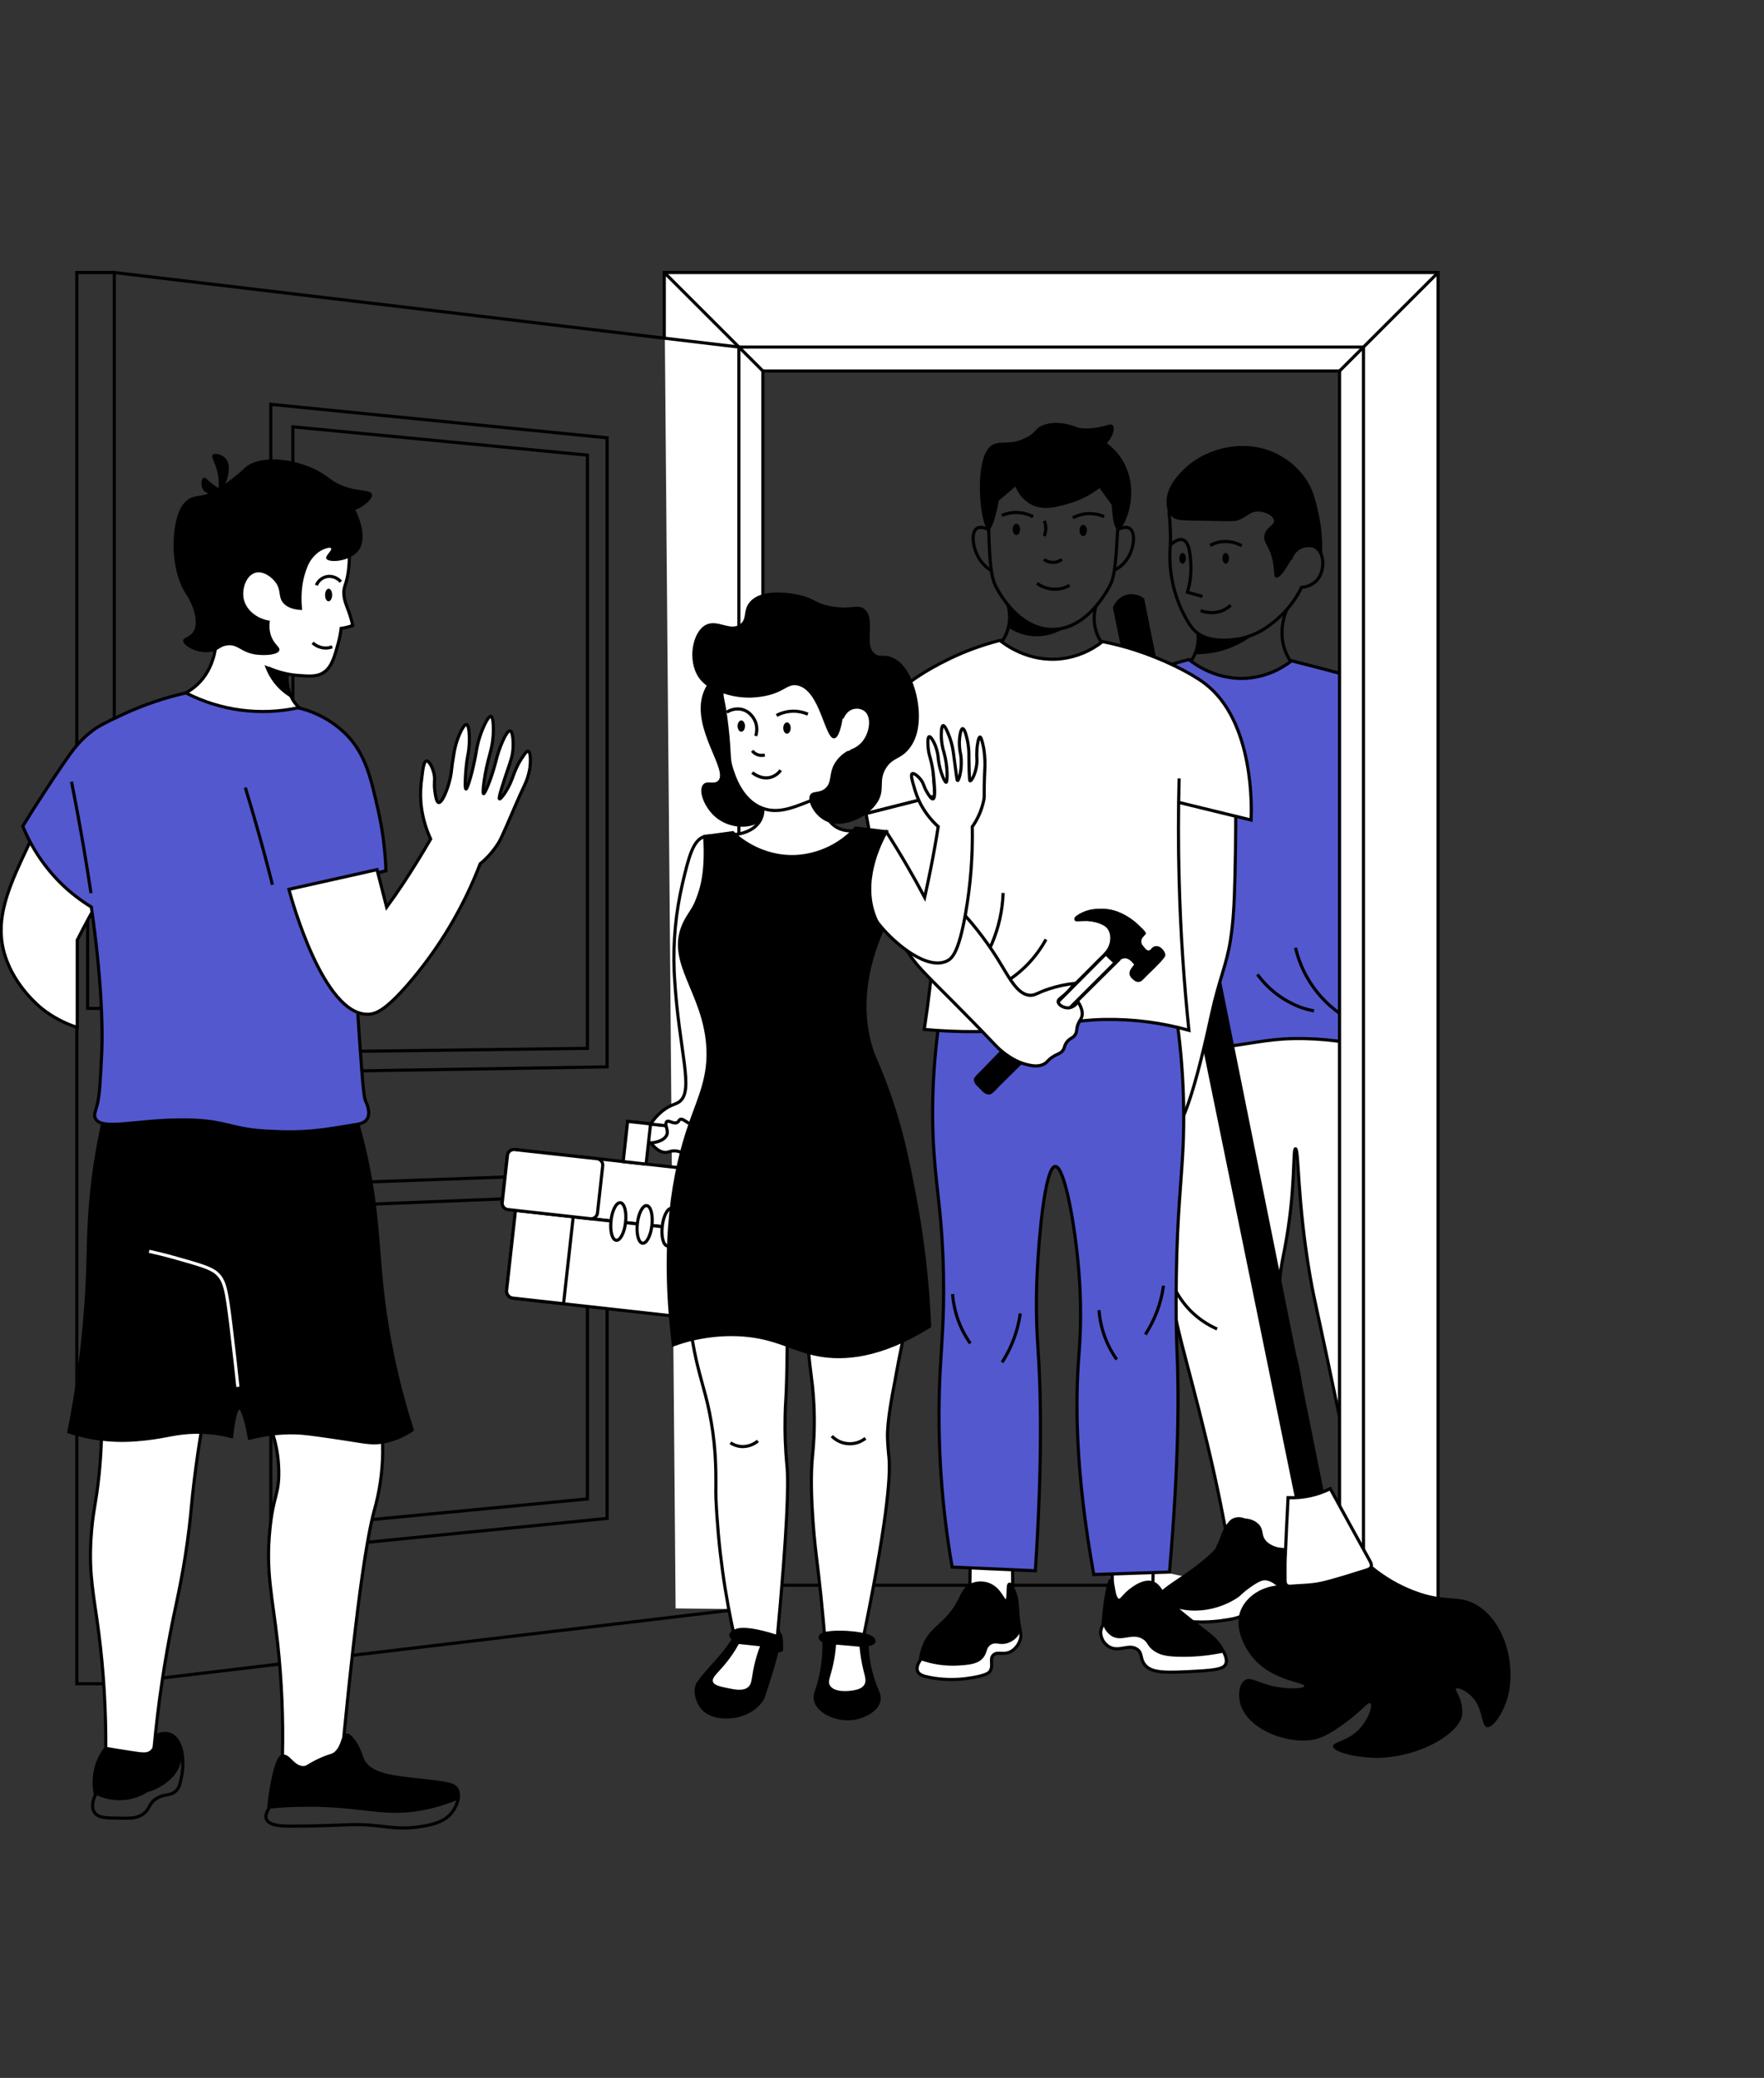 <svg width="562" height="662" viewBox="0 0 562 662" fill="none" xmlns="http://www.w3.org/2000/svg">
    <rect x="0" y="0" width="562" height="662" fill="#333333" stroke="none"/>
    <g clip-path="url(#clip0_329_2)">
        <path d="M399.516 202.103C397.362 203.801 394.98 205.188 392.439 206.224C388.706 207.748 384.702 208.499 380.67 208.432C381.559 206.431 381.9 204.231 381.658 202.056C383.736 202.994 385.948 203.601 388.214 203.857C392.07 204.266 395.966 203.662 399.516 202.103Z" fill="black"/>
        <path d="M419.142 169.593C419.549 164.427 418.164 159.278 415.218 155.013C412.272 150.748 407.946 147.626 402.967 146.172C397.973 144.625 388.174 144.118 380.397 150.547C379.255 151.494 372.105 157.342 372.466 163.571C372.757 166.195 372.904 168.833 372.907 171.474C372.907 173.341 372.793 174.635 372.753 175.255C372.447 181.864 373.739 188.449 376.518 194.454C378.521 198.415 379.936 201.123 383.08 202.643C387.753 204.931 394.369 203.597 395.33 203.404L395.871 203.283C399.2 202.475 402.311 200.945 404.983 198.802C409.1 195.736 412.425 191.733 414.683 187.125C416.433 187.014 418.088 186.289 419.355 185.078C422.266 182.09 422.079 176.148 419.162 174.368C417.159 173.141 414.536 174.301 414.382 174.368C413.596 174.745 412.902 175.289 412.347 175.962C411.793 176.634 411.391 177.419 411.171 178.262" stroke="black" stroke-miterlimit="10"/>
        <path d="M382.519 194.527C384.621 195.358 386.95 195.412 389.088 194.681C390.208 194.27 391.234 193.64 392.106 192.827" stroke="black" stroke-miterlimit="10"/>
        <path d="M385.557 173.781C386.542 173.221 387.617 172.835 388.734 172.64C391.083 172.273 393.488 172.703 395.564 173.861" stroke="black" stroke-miterlimit="10"/>
        <path d="M390.497 179.596C391.076 179.596 391.545 178.826 391.545 177.876C391.545 176.925 391.076 176.155 390.497 176.155C389.918 176.155 389.449 176.925 389.449 177.876C389.449 178.826 389.918 179.596 390.497 179.596Z" fill="black"/>
        <path d="M376.772 179.596C377.351 179.596 377.82 178.826 377.82 177.876C377.82 176.925 377.351 176.155 376.772 176.155C376.193 176.155 375.724 176.925 375.724 177.876C375.724 178.826 376.193 179.596 376.772 179.596Z" fill="black"/>
        <path d="M383.093 190.019L378.3 188.686C379.254 185.559 379.614 182.281 379.362 179.023C379.142 176.355 378.868 172.634 376.872 171.98C375.33 171.473 373.534 173.021 372.793 173.688" stroke="black" stroke-miterlimit="10"/>
        <path d="M373.08 164.325C374.495 165.845 376.378 165.812 381.378 165.879C392.726 166.039 393.394 166.359 395.397 165.358C397.593 164.258 398.447 163.018 400.684 162.978C402.92 162.938 405.637 164.185 405.871 165.778C406.104 167.372 403.514 167.779 402.86 170.333C402.206 172.887 404.475 173.728 405.457 178.622C406.124 182.057 405.73 183.771 406.492 184.011C407.159 184.218 408.494 183.497 411.572 177.976C412.319 175.248 414.796 173.548 417.179 173.841C419.849 174.181 421.104 176.922 421.185 177.035C421.421 172.422 421.025 167.798 420.01 163.291C419.075 159.163 418.321 155.855 415.811 152.254C413.146 148.517 409.478 145.609 405.23 143.865C395.023 139.684 383 143.285 376.658 150.027C375.283 151.481 371.318 155.422 371.678 160.39C371.68 161.823 372.175 163.212 373.08 164.325Z" fill="black"/>
        <path d="M439.349 321.374C451.198 365.377 454.818 411.187 450.03 456.502L429.456 464.405C427.847 456.576 425.41 444.819 422.339 430.394C418.661 413.142 418.287 411.855 417.413 406.787C413.234 382.553 413.821 365.994 412.74 365.994C411.805 365.994 412.934 378.878 409.275 397.964C408.434 402.339 407.52 406.14 407.687 411.822C407.887 417.943 409.229 423.972 411.645 429.601C414.983 437.737 416.946 455.262 412.626 495.041L391.612 493.707C390.13 485.178 387.887 473.494 384.576 459.737C377.506 430.321 374.342 423.399 371.952 404.226C370.957 396.304 370.664 386.341 370.109 366.748C369.542 346.742 369.442 330.336 369.442 319.233L439.349 321.374Z" fill="white" stroke="black" stroke-miterlimit="10"/>
        <path d="M381.585 201.523C381.902 203.539 381.712 205.603 381.032 207.527C380.351 209.452 379.201 211.177 377.686 212.546" stroke="black" stroke-miterlimit="10"/>
        <path d="M409.889 194.321C409.255 195.881 407.066 201.81 409.723 208.011C410.519 209.849 411.651 211.522 413.06 212.946" stroke="black" stroke-miterlimit="10"/>
        <path d="M378.794 210.139C380.383 211.413 387.86 217.128 398.24 215.994C403.087 215.442 407.682 213.546 411.505 210.519C413.928 211.133 417.513 212.053 421.845 213.187C430.664 215.541 435.083 216.694 435.991 217.094C449.102 222.816 454.863 249.351 447.667 254.893C445.964 256.227 442.713 256.967 435.898 254.119C436.866 263.849 437.66 273.946 438.221 284.402C439.162 301.961 439.356 318.639 439.002 334.331C430.27 331.893 421.231 330.734 412.166 330.89C402.907 331.063 398.321 332.731 386.845 333.864C377.853 334.751 368.805 334.945 359.782 334.444C359.235 316.812 358.892 298.831 358.754 280.501C358.534 248.618 361.705 248.838 358.841 239.922C356.538 232.759 352.986 226.984 355.87 221.843C357.639 218.695 361.111 217.034 366.551 214.434C370.467 212.569 374.571 211.129 378.794 210.139Z" fill="#5358CF" stroke="black" stroke-miterlimit="10"/>
        <path d="M371.959 404.273C373.168 409.453 375.821 414.186 379.609 417.924C381.978 420.224 384.741 422.081 387.766 423.406" stroke="black" stroke-miterlimit="10"/>
        <path d="M400.61 310.437C403.999 315.104 408.662 318.698 414.042 320.787C415.53 321.346 417.065 321.772 418.628 322.061" stroke="black" stroke-miterlimit="10"/>
        <path d="M412.74 301.961C413.96 307.156 416.333 312.011 419.684 316.166C423.035 320.322 427.278 323.672 432.099 325.968" stroke="black" stroke-miterlimit="10"/>
        <path d="M426.765 505.051L434.643 512.693H458.161V86.827H211.637L215.242 512.42L235.402 512.673L243.052 504.911L243.326 117.83L426.685 118.424L426.765 505.051Z" fill="white"/>
        <path d="M68.799 281.088L86.282 281.375V128.814L193.413 139.484V339.886L86.282 341.64V289.844L68.799 289.637M211.63 107.74L36.416 86.827V536.421L235.402 512.693V110.568L211.63 107.74ZM193.413 483.751L86.282 494.421V377.678L193.413 373.823V483.751Z" stroke="black" stroke-miterlimit="10"/>
        <path d="M62.597 280.961L64.867 281.021L68.799 281.088V262.735C68.796 260.203 67.813 257.771 66.055 255.946C64.323 254.121 61.942 253.051 59.426 252.966C58.19 252.93 56.959 253.143 55.808 253.594C54.657 254.045 53.608 254.724 52.726 255.59C51.844 256.456 51.146 257.49 50.674 258.632C50.202 259.774 49.966 261 49.98 262.235V311.737C49.98 314.233 50.973 316.626 52.739 318.391C54.506 320.155 56.901 321.147 59.4 321.147C61.898 321.147 64.294 320.155 66.06 318.391C67.826 316.626 68.819 314.233 68.819 311.737V289.637L64.887 289.59L62.617 289.544M59.446 305.362C58.984 305.369 58.529 305.237 58.142 304.985C57.754 304.733 57.45 304.371 57.269 303.945C57.088 303.52 57.038 303.05 57.125 302.596C57.212 302.142 57.433 301.725 57.758 301.396C58.084 301.068 58.501 300.844 58.954 300.753C59.408 300.662 59.879 300.708 60.306 300.885C60.733 301.062 61.098 301.363 61.354 301.748C61.61 302.133 61.745 302.586 61.743 303.048C61.741 303.661 61.496 304.249 61.062 304.682C60.628 305.116 60.04 305.36 59.426 305.362H59.446Z" stroke="black" stroke-miterlimit="10"/>
        <path d="M86.289 289.844L93.305 289.93L102.23 290.044V281.641L93.305 281.501L86.289 281.381" stroke="black" stroke-miterlimit="10"/>
        <path d="M187.151 477.549L93.305 486.532V384.633L187.151 380.879V477.549Z" stroke="black" stroke-miterlimit="10" stroke-linecap="round"/>
        <path d="M93.305 281.501V135.982L187.151 145.005V333.991L93.305 335.205V289.931" stroke="black" stroke-miterlimit="10" stroke-linecap="round"/>
        <path d="M59.433 305.362V309.257" stroke="black" stroke-miterlimit="10" stroke-linecap="round"/>
        <path d="M64.874 289.591V294.225L53.966 294.132V276.18L64.874 276.386V281.021" stroke="black" stroke-miterlimit="10" stroke-linecap="round"/>
        <path d="M62.597 280.961V289.55L56.763 289.504V280.888L62.597 280.961Z" stroke="black" stroke-miterlimit="10"/>
        <path d="M36.416 536.421H24.473V86.827H36.416" stroke="black" stroke-miterlimit="10" stroke-linecap="round"/>
        <path d="M32.984 267.323H27.904V321.267H32.984V267.323Z" stroke="black" stroke-miterlimit="10" stroke-linecap="round"/>
        <path d="M211.63 107.74V86.827H458.161V512.693H434.389L426.759 505.071" stroke="black" stroke-miterlimit="10"/>
        <path d="M243.032 505.051L235.402 512.693" stroke="black" stroke-miterlimit="10"/>
        <path d="M426.765 118.197H243.039V505.051H426.765V118.197Z" stroke="black" stroke-miterlimit="10"/>
        <path d="M235.409 110.574H434.396V512.673" stroke="black" stroke-miterlimit="10"/>
        <path d="M458.167 86.827L426.765 118.197" stroke="black" stroke-miterlimit="10"/>
        <path d="M211.637 86.827L243.039 118.197" stroke="black" stroke-miterlimit="10"/>
        <path d="M101.937 159.683C108.525 163.544 111.182 173.614 111.283 177.516C111.288 179.207 111.167 180.897 110.922 182.57C110.659 184.259 110.257 185.923 109.72 187.545C109.58 189.372 109.807 191.209 110.388 192.947C110.688 193.807 111.056 194.574 111.556 196.135C111.867 197.112 112.126 198.104 112.331 199.109L108.686 200.203C108.278 202.043 107.898 203.71 107.558 205.191C106.763 208.592 106.523 209.485 105.969 210.579C105.29 211.905 104.387 213.103 103.298 214.12L100.561 215.267C98.895 215.388 97.222 215.388 95.555 215.267C94.179 215.172 92.811 214.996 91.456 214.74C91.296 215.191 91.178 215.655 91.102 216.128C90.381 220.882 94.573 224.95 95.728 226.011C89.779 228.696 83.194 229.656 76.724 228.782C70.255 227.908 64.161 225.236 59.139 221.069C60.521 220.209 66.483 216.288 68.218 208.692C68.874 205.723 68.808 202.64 68.025 199.702C66.723 196.481 63.532 187.345 67.197 177.742C72.751 163.184 91.676 153.661 101.937 159.683Z" fill="white"/>
        <path d="M84.026 449.274C86.44 454.23 87.98 459.566 88.579 465.045C88.842 467.59 88.842 470.156 88.579 472.701C88.315 475.054 87.853 477.381 87.197 479.656C85.107 488.119 85.535 495.782 85.808 500.79C85.862 501.677 85.909 502.257 86.563 508.199C88.599 526.618 88.612 525.184 88.993 529.539C89.894 539.722 89.927 548.645 89.967 557.794C89.967 560.322 89.967 562.462 89.967 563.923L107.457 561.729C108.509 558.54 109.276 555.264 109.747 551.939C110.108 549.418 110.128 548.065 110.501 543.623C110.708 541.096 110.969 538.608 111.489 533.62C113.218 517.115 115.234 503.184 115.234 503.184C116.73 492.894 117.477 487.752 118.265 484.571C119.561 479.874 120.602 475.11 121.383 470.3C122.104 465.632 122.271 462.725 121.75 459.41C121.304 456.614 120.44 453.901 119.186 451.361L84.026 449.274Z" fill="white"/>
        <path d="M34.046 451.107C33.685 450.607 33.158 449.987 32.764 450.1C31.883 450.347 32.37 453.955 32.397 458.336C32.397 459.67 32.203 462.218 31.796 467.373C30.661 481.944 28.678 485.265 28.825 495.988C28.872 499.649 29.146 502.403 29.553 506.571C30.341 514.507 31.142 517.188 32.09 525.497C32.664 530.546 32.911 534.247 33.158 538.068C33.512 543.496 33.825 550.325 33.825 558.254L48.371 559.408C49.847 546.544 51.416 536.381 52.651 529.165C53.785 522.496 55.287 514.547 55.688 512.453C57.544 502.59 57.637 502.764 58.432 498.322C60.121 488.913 60.247 485.205 62.404 467.439C62.851 463.718 63.572 457.923 64.526 450.767L34.046 451.107Z" fill="white"/>
        <path d="M30.407 571.752C29.967 572.699 28.825 575.426 30.04 577.334C31.255 579.241 33.839 579.188 37.917 579.254C41.462 579.314 43.338 579.341 45.261 578.161C47.931 576.5 47.15 574.653 49.934 572.946C52.537 571.339 54.213 572.359 56.089 570.552C57.123 569.551 57.357 568.391 57.811 566.17C58.759 561.502 58.278 556.1 55.761 553.586C55.346 553.156 54.849 552.814 54.3 552.579C53.593 552.337 52.846 552.24 52.101 552.294C51.357 552.348 50.631 552.552 49.967 552.893C49.967 554.02 49.82 556.994 47.844 558.294C46.669 559.068 45.047 558.835 41.836 558.341C38.245 557.788 35.401 557.327 33.638 557.007C32.596 558.367 31.755 559.87 31.142 561.469C29.925 564.757 29.67 568.324 30.407 571.752Z" stroke="black" stroke-miterlimit="10"/>
        <path d="M89.987 559.501C90.271 547.477 89.758 535.447 88.452 523.49C86.783 508.425 84.633 500.956 85.975 487.346C87.063 476.335 88.959 476.269 88.812 468.586C88.552 454.335 81.876 447.246 77.731 436.016C74.446 427.12 71.93 413.402 76.91 393.47L118.072 382.653C116.116 412.102 117.771 429.681 119.761 440.438C120.428 443.899 120.902 447.026 121.263 450.367C121.717 454.544 121.94 458.743 121.93 462.945C121.831 469.198 120.908 475.411 119.186 481.424C117.01 489.546 113.899 508.545 109.507 553.633" stroke="black" stroke-miterlimit="10"/>
        <path d="M33.705 557.374C33.784 544.961 33.037 532.556 31.469 520.242C29.94 508.405 28.305 501.99 28.979 490.44C29.486 481.697 30.554 479.636 31.569 469.767C33.058 455.289 32.09 444.772 31.649 437.757C30.841 424.919 30.628 405.147 33.365 375.07L79.653 371.736C73.378 405.747 68.625 431.755 65.915 446.126C64.954 451.241 63.305 459.924 61.876 471.661C61.022 478.683 61.015 480.537 60.314 486.445C58.752 499.583 56.676 508.419 55.181 515.628C52.405 529.199 50.379 542.913 49.112 556.707" stroke="black" stroke-miterlimit="10"/>
        <path d="M36.242 344.328C33.809 352.552 31.911 360.926 30.561 369.395C28.191 384.287 28.224 395.017 27.997 403.073C27.448 420.919 25.422 438.689 21.943 456.202C28.972 458.484 36.39 459.326 43.752 458.677C51.883 458.01 54.433 456.789 60.027 456.389C64.654 456.079 69.301 456.509 73.792 457.663C73.959 455.989 74.767 448.573 76.222 448.52C77.677 448.467 79.233 456.823 79.473 458.223C84.194 456.98 89.064 456.395 93.946 456.483C96.616 456.529 99.48 456.956 105.121 457.756C116.002 459.31 117.891 460.09 121.81 459.45C125.23 458.861 128.481 457.534 131.336 455.562C128.363 446.283 125.977 436.826 124.193 427.247C119.587 402.492 121.623 390.869 116.496 367.955C114.547 359.25 111.967 350.699 108.779 342.367L36.242 344.328Z" fill="black" stroke="black" stroke-miterlimit="10"/>
        <path d="M109.146 166.812C110.341 169.767 111.055 172.894 111.262 176.075C111.351 178.247 111.231 180.422 110.902 182.57C110.415 185.691 109.821 186.471 109.62 187.752C109.548 188.235 109.526 188.725 109.554 189.212C109.634 191.453 110.582 193.267 111.363 195.554C111.785 196.779 112.122 198.031 112.371 199.302C111.93 199.456 111.456 199.602 110.955 199.736C110.209 199.938 109.451 200.094 108.686 200.202C108.504 201.715 108.216 203.212 107.825 204.684C106.65 209.005 105.822 212.3 103.305 214.12C101.169 215.654 98.732 215.487 94.814 215.18C91.603 214.922 88.459 214.124 85.515 212.82" stroke="black" stroke-miterlimit="10"/>
        <path d="M29.953 238.921C21.582 247.462 14.702 257.344 9.6 268.157C3.298 281.548 -2.223 292.498 1.656 304.615C4.8 314.445 12.657 320.787 13.451 321.414C16.79 324.034 20.57 326.039 24.613 327.335V299.52C26.996 294.765 29.673 289.824 32.697 284.762C38.285 275.406 44.532 266.459 51.389 257.987L29.953 238.921Z" fill="white" stroke="black" stroke-miterlimit="10"/>
        <path d="M7.256 263.216C11.929 255.613 16.255 249.084 19.9 243.723C22.971 239.208 25.241 236.02 29.306 232.913C31.229 231.432 33.685 230.125 39.56 227.424C45.869 224.521 52.465 222.286 59.239 220.756C70.247 226.428 82.887 228.102 94.994 225.49C100.764 226.855 106.048 229.778 110.268 233.94C116.416 240.182 118.098 247.611 120.448 257.987C121.897 264.373 122.737 270.882 122.958 277.427L99.039 283.242L113.399 287.03C112.938 297.894 113.059 308.775 113.759 319.626C115.094 339.246 115.728 349.062 116.369 350.503C116.763 351.383 118.265 354.504 116.923 356.571C115.995 357.978 114.126 358.152 112.25 358.465C102.577 360.079 96.937 361.019 86.469 360.433C83.964 360.351 81.466 360.129 78.986 359.766C72.31 358.705 69.36 356.858 58.806 356.785C43.632 356.678 32.297 360.346 30.367 356.285C29.88 355.251 30.307 354.377 30.915 352.163C31.742 349.169 31.97 344.448 32.43 335.011C32.784 327.616 32.303 310.85 29.092 288.957C25.722 286.906 22.587 284.491 19.747 281.755C14.348 276.502 10.095 270.19 7.256 263.216Z" fill="#5358CF" stroke="black" stroke-miterlimit="10"/>
        <path d="M105.82 189.574C105.832 188.462 105.336 187.555 104.713 187.548C104.09 187.542 103.576 188.438 103.564 189.55C103.552 190.662 104.047 191.569 104.67 191.576C105.293 191.583 105.808 190.686 105.82 189.574Z" fill="black"/>
        <path d="M108.579 185.351C108.094 184.771 107.478 184.313 106.782 184.015C106.086 183.717 105.329 183.588 104.574 183.637C103.746 183.718 102.956 184.022 102.289 184.518C101.622 185.014 101.103 185.683 100.788 186.452" stroke="black" stroke-miterlimit="10"/>
        <path d="M28.992 284.549C28.258 279.658 27.463 274.717 26.609 269.724C25.398 262.673 24.121 255.782 22.777 249.051" stroke="black" stroke-miterlimit="10"/>
        <path d="M78.151 250.912C80.079 257.207 81.954 263.687 83.779 270.351C84.834 274.241 85.842 278.085 86.803 281.881" stroke="black" stroke-miterlimit="10"/>
        <path d="M89.987 559.501C89.587 559.595 88.338 560.075 86.836 567.55C86.266 570.415 85.855 573.309 85.608 576.22C84.994 577.213 84.433 578.521 84.887 579.614C85.775 581.728 89.961 581.782 93.118 581.795C102.331 581.795 107.925 581.428 111.523 581.335C122.611 581.048 125.061 583.475 134.887 581.795C138.532 581.168 141.984 580.181 144.147 577.213C145.388 575.526 146.817 572.319 145.602 570.078C144.747 568.511 142.932 568.077 133.319 567.07C126.223 566.303 119.213 565.67 116.383 561.975C116.082 561.582 115.822 561.195 115.822 561.195C114.901 559.521 114.654 556.954 112.17 553.98C111.503 553.186 110.995 552.719 110.435 552.786C109.033 552.953 109.42 556.2 107.03 558.421C105.915 559.455 105.588 558.974 101.937 560.642C98.058 562.409 98.051 563.122 96.663 563.136C93.305 563.142 92.037 559.048 89.987 559.501Z" stroke="black" stroke-miterlimit="10"/>
        <path d="M30.407 571.752C33.49 573.27 36.955 573.837 40.361 573.379C42.756 573.044 45.052 572.203 47.096 570.912C49.418 570.284 51.575 569.16 53.418 567.617C55.266 566.222 56.659 564.313 57.424 562.129C57.971 560.553 58.075 558.858 57.724 557.227C57.45 556.014 56.87 553.486 54.647 552.559C52.424 551.632 50.267 552.913 49.927 553.113C50.002 553.861 49.936 554.616 49.733 555.34C49.4 556.48 48.75 557.503 47.858 558.288C45.87 558.619 43.842 558.634 41.849 558.334C39.977 557.93 38.082 557.634 36.175 557.447C35.127 557.374 34.266 557.374 33.705 557.381C32.65 558.614 31.79 560.002 31.155 561.495C29.834 564.751 29.572 568.339 30.407 571.752Z" fill="black"/>
        <path d="M89.987 559.501C89.587 559.595 88.338 560.075 86.836 567.55C86.266 570.415 85.855 573.309 85.608 576.22C93.234 575.487 100.909 575.422 108.546 576.026C118.265 576.813 124.14 578.414 133.245 576.987C137.643 576.294 141.936 575.05 146.022 573.286C146.233 572.195 146.07 571.065 145.562 570.078C144.227 567.704 140.795 567.877 133.279 567.07C126.182 566.303 119.173 565.67 116.343 561.975C116.042 561.582 115.782 561.195 115.782 561.195C114.861 559.521 114.614 556.954 112.13 553.98C111.463 553.186 110.955 552.719 110.395 552.786C108.993 552.953 109.38 556.2 106.99 558.421C105.875 559.455 105.548 558.974 101.897 560.642C98.018 562.409 98.011 563.122 96.623 563.136C93.305 563.142 92.037 559.048 89.987 559.501Z" fill="black"/>
        <path d="M105.842 206.058C105.203 206.309 104.525 206.447 103.839 206.465C102.265 206.457 100.751 205.863 99.594 204.797" stroke="black" stroke-miterlimit="10"/>
        <path d="M96.269 194.347C94.186 194.281 91.596 193.827 90.114 191.953C88.632 190.079 89.58 188.225 87.985 185.811C86.65 183.844 83.879 181.81 81.389 182.477C78.545 183.237 77.097 187.332 77.577 190.406C78.138 194.034 81.509 197.075 85.995 197.775C85.683 199.546 85.873 201.368 86.543 203.037C87.584 205.477 89.293 206.198 88.999 207.198C88.585 208.598 84.694 208.958 81.489 208.532C76.736 207.865 75.895 205.244 72.51 205.604C69.94 205.878 69.84 207.291 67.016 207.705C62.637 208.372 58.211 205.564 58.338 204.05C58.445 203.003 60.661 203.063 61.809 200.909C62.251 199.977 62.436 198.943 62.344 197.915C62.237 193.62 59.413 189.499 59.413 189.499C53.545 180.976 54.426 164.225 59.046 159.857C61.396 157.629 63.352 158.336 66.349 157.256C67.505 156.743 68.621 156.144 69.687 155.462C72.741 153.566 75.589 151.358 78.185 148.873C83.986 143.938 100.521 146.206 109.14 156.209C113.772 161.544 117.711 170.947 114.133 175.515C111.463 178.929 104.727 179.409 103.966 177.982C103.499 177.109 105.935 175.315 105.481 174.688C105.108 174.181 103.085 174.821 101.543 175.882C99.796 177.165 98.484 178.952 97.784 181.003C95.755 186.091 95.935 191.3 96.269 194.347Z" fill="black"/>
        <path d="M68.959 203.057C68.906 205.517 68.425 212.826 62.911 218.061C61.803 219.103 60.567 219.999 59.233 220.729" stroke="black" stroke-miterlimit="10"/>
        <path d="M91.549 214.927C91.269 217.665 91.85 220.423 93.212 222.816C93.861 223.921 94.676 224.919 95.628 225.777" stroke="black" stroke-miterlimit="10"/>
        <path d="M84.3 211.886C85.049 214.178 86.229 216.306 87.778 218.155C89.247 219.896 91.023 221.354 93.018 222.456C92.385 221.301 91.934 220.055 91.683 218.762C91.438 217.499 91.382 216.207 91.516 214.927C89.923 214.314 88.301 213.647 86.65 212.927C85.875 212.6 85.081 212.24 84.3 211.886Z" fill="black"/>
        <path d="M47.51 398.658C49.6 399.118 52.617 399.831 56.189 400.852C63.465 402.919 67.117 403.919 69.013 405.613C71.643 407.961 72.17 410.815 73.592 422.445C74.52 430.041 75.241 436.61 75.788 441.845" stroke="white" stroke-miterlimit="10"/>
        <path d="M128.385 281.561C131.59 276.706 134.52 271.945 137.197 267.317C135.498 263.639 134.447 259.695 134.093 255.66C133.9 253.041 133.999 250.408 134.387 247.811C134.694 245.19 135.001 242.549 135.862 242.436C136.723 242.322 137.798 244.503 138.239 246.35C138.739 248.431 138.152 249.178 138.539 251.979C138.739 253.466 139.033 255.573 139.761 255.68C140.849 255.846 142.665 251.478 143.486 247.731C143.966 245.53 143.719 245.276 144.547 240.555C144.793 238.838 145.207 237.15 145.782 235.513C145.962 235.013 147.598 230.652 148.619 230.845C149.48 231.012 149.52 234.313 149.534 235.513C149.547 237.457 149.345 239.396 148.933 241.295C148.326 244.67 147.958 251.298 148.439 251.392C148.92 251.485 150.709 245.583 151.71 239.575C152.179 236.572 153.078 233.652 154.38 230.905C155.602 228.371 156.129 228.184 156.383 228.238C157.104 228.385 157.157 230.905 157.177 231.952C157.226 234.7 156.866 237.44 156.109 240.082C154.314 246.377 153.606 252.752 154.047 252.872C154.487 252.992 156.55 248.017 157.865 242.982C158.174 241.65 158.553 240.334 159 239.041C159.253 238.334 161.296 232.633 162.511 232.853C163.379 233.006 163.579 236.187 163.459 238.328C163.319 240.815 162.711 242.376 161.737 245.256C160.482 248.984 158.679 254.319 159.127 254.519C159.574 254.719 161.904 251.538 163.179 248.071C163.426 247.404 163.733 246.45 164.367 245.016C164.877 243.818 165.498 242.671 166.223 241.589C167.238 240.068 167.818 239.208 168.279 239.321C169.12 239.528 169.107 242.862 168.76 245.043C168.434 246.83 167.878 248.568 167.104 250.211C167.051 250.331 167.011 250.405 166.97 250.485C165.328 253.866 163.312 258.801 161.49 262.915C160.075 266.096 159.374 267.683 158.82 268.544C157.248 271.069 155.275 273.322 152.978 275.212C147.59 289.28 139.787 302.302 129.921 313.691C122.785 321.847 119.767 323.094 117.237 323.147C103.025 323.421 92.918 286.603 92.043 283.342L120.121 277.06L123.185 289.017C124.939 286.634 126.672 284.149 128.385 281.561Z" fill="white" stroke="black" stroke-miterlimit="10"/>
        <path d="M69.627 157.463C69.146 157.349 70.334 154.448 69.159 149.98C68.385 147.026 67.157 145.545 67.778 144.879C68.398 144.212 70.735 144.732 71.91 146.099C74.827 149.5 70.454 157.649 69.627 157.463Z" fill="black"/>
        <path d="M71.429 156.676C71.502 156.262 70.241 156.102 67.931 154.375C65.975 152.914 65.475 151.974 64.907 152.181C64.146 152.468 63.826 154.662 64.727 156.022C66.329 158.429 71.282 157.469 71.429 156.676Z" fill="black"/>
        <path d="M87.898 147.973C88.879 146.279 93.906 147.459 95.868 147.926C103.652 149.76 104.413 153.875 112.077 155.655C115.628 156.482 118.118 156.229 118.492 157.489C118.866 158.75 116.376 161.004 114.093 162.064C109.26 164.298 104.013 162.284 101.636 161.33C93.372 158.016 86.516 150.354 87.898 147.973Z" fill="black"/>
        <path d="M365.737 501.917C363.587 503.831 362.926 507.385 363.841 509.919C366.444 517.182 382.059 516.721 386.792 516.588C389.342 516.569 391.867 516.092 394.248 515.181C396.047 514.437 397.755 513.493 399.342 512.367C400.559 511.528 401.715 510.603 402.8 509.599C407.393 511.726 410.958 511.446 412.713 511.14C414.349 510.86 417.239 510.359 417.633 508.612C418.027 506.865 415.397 504.851 415.263 504.758C412.261 503.842 409.189 503.172 406.078 502.757C396.485 501.51 394.202 503.691 385.196 503.251C373.748 502.69 369.242 498.796 365.737 501.917Z" fill="white"/>
        <path d="M412.66 490.353H412.753C413.207 490.507 414.309 491.374 415.61 497.856C416.144 500.531 416.527 503.234 416.759 505.951C417.333 506.885 417.86 508.112 417.426 509.132C416.759 510.766 412.974 511.36 409.723 511.173C409.015 511.129 408.311 511.047 407.613 510.926C405.504 510.539 404.749 510.139 403.948 510.006C401.431 509.586 399.983 512.38 396.518 514.361C394.462 515.534 392.646 515.848 388.955 516.361C383.447 517.108 371.331 517.368 369.068 511.867C368.62 510.683 368.573 509.385 368.935 508.172C383.387 499.276 387.686 495.895 387.626 495.001C387.626 495.001 387.626 494.881 387.626 494.735C387.619 493.733 387.901 492.751 388.441 491.907C389.302 490.34 389.535 487.906 391.859 485.152C392.266 484.614 392.838 484.223 393.487 484.038C395.537 483.371 398.22 484.738 399.636 486.652C401.458 489.113 400.13 491.053 401.979 492.567C402.947 493.354 404.095 493.481 406.385 493.728C408.321 493.941 409.282 494.048 410.083 493.514C411.552 492.554 411.885 490.233 412.66 490.353Z" stroke="black" stroke-miterlimit="10"/>
        <path d="M412.66 490.353H412.753C413.207 490.506 414.309 491.373 415.61 497.855C416.144 500.53 416.527 503.233 416.759 505.951C410.978 507.005 407.913 505.985 406.171 504.791C405.304 504.045 404.231 503.58 403.094 503.457C402.366 503.457 401.265 503.624 398.421 505.658C397.666 506.205 397.132 506.591 396.565 507.058C395.77 507.725 395.23 508.252 395.156 508.325C394.048 509.399 385.81 514.881 375.717 512.573C373.627 512.093 369.041 511.046 368.748 508.865C368.567 507.465 371.538 505.444 377.499 501.456C377.499 501.456 385.216 496.208 387.913 492.594C388.147 492.287 388.321 492.034 388.434 491.873C389.295 490.306 389.529 487.872 391.852 485.118C392.083 484.828 392.361 484.578 392.673 484.378C392.926 484.221 393.197 484.096 393.481 484.004C394.075 483.811 398.467 482.991 400.984 485.578C402.893 487.539 401.552 489.199 403.654 491.213C404.869 492.284 406.394 492.94 408.007 493.087C409.195 493.241 410.497 493.401 411.271 492.634C412.046 491.867 412.186 490.353 412.66 490.353Z" fill="black"/>
        <path d="M423.815 474.288C419.648 476.37 415.018 477.355 410.363 477.149C410.05 483.738 409.696 490.206 409.442 496.675C409.342 498.942 409.442 501.217 409.409 503.484C409.409 504.818 409.943 505.485 411.218 505.351C414.496 505.091 417.854 505.111 421.031 504.384C425.911 503.264 430.671 501.63 435.47 500.169C436.972 499.716 437.306 498.836 436.485 497.382C432.233 489.726 428.061 482.017 423.815 474.288Z" fill="white" stroke="black" stroke-miterlimit="10"/>
        <path d="M421.752 475.295L364.515 190.693C363.788 190.123 362.948 189.712 362.051 189.488C361.153 189.264 360.219 189.231 359.308 189.393C355.884 190.059 354.635 193.347 354.555 193.534C373.897 288.137 393.238 382.742 412.58 477.349L421.752 475.295Z" fill="black"/>
        <path d="M437.266 498.982C428.751 503.088 419.398 505.165 409.943 505.051C403.374 504.597 397.513 507.852 395.33 512.913C393.06 518.188 396.258 524.917 399.582 528.625C405.857 535.667 415.791 535.961 415.55 537.188C415.404 537.961 411.245 538.148 407.299 537.514C401.071 536.521 398.621 533.987 396.618 535.287C394.736 536.494 394.509 539.915 395.003 542.236C396.638 549.958 408.047 555.44 417.473 554.393C421.932 553.9 425.784 550.832 428.194 549.171C433.348 545.617 435.804 542.103 436.599 542.656C437.393 543.21 436.231 546.957 433.828 549.992C429.976 554.813 424.649 554.8 424.689 556.36C424.743 558.188 432.032 560.061 439.169 560.068C439.169 560.068 451.559 560.068 461.125 552.733C465.317 549.525 465.798 547.017 465.871 546.01C465.921 545.083 465.856 544.154 465.678 543.243C465.077 540.009 463.461 538.435 463.895 537.961C464.329 537.488 466.298 538.348 468.047 539.742C472.72 543.443 471.679 549.812 473.688 550.258C475.444 550.659 478.595 546.364 480.097 541.556C483.208 531.599 479.963 517.128 470.618 511.433C464.609 507.752 460.918 510.733 450.444 506.691C445.667 504.842 441.218 502.239 437.266 498.982Z" fill="black"/>
        <path d="M321.418 143.391C317.866 146.726 316.491 151.301 315.843 153.461C314.735 157.142 314.695 160.17 314.829 164.325C315.229 176.728 315.436 182.93 317.092 186.452C317.639 187.605 323.894 200.329 335.042 200.529C346.912 200.743 353.647 186.525 353.954 185.858C355.29 182.877 355.623 177.189 356.244 165.852C356.585 159.616 356.458 156.449 355.169 152.808C354.054 149.345 352.079 146.22 349.428 143.725C342.005 137.156 328.5 136.796 321.418 143.391Z" stroke="black" stroke-miterlimit="10"/>
        <path d="M330.41 185.851C331.888 186.951 333.655 187.597 335.495 187.709C337.335 187.822 339.168 187.396 340.77 186.485" stroke="black" stroke-miterlimit="10"/>
        <path d="M338.307 178.202C337.627 178.729 336.817 179.06 335.964 179.163C334.774 179.273 333.585 178.941 332.626 178.229" stroke="black" stroke-miterlimit="10"/>
        <path d="M341.798 164.965C343.468 164.083 345.33 163.625 347.219 163.631C348.784 163.635 350.332 163.962 351.765 164.591" stroke="black" stroke-miterlimit="10"/>
        <path d="M332.726 165.958C333.043 166.76 333.197 167.617 333.18 168.479C333.164 169.269 333.001 170.049 332.699 170.78" stroke="black" stroke-miterlimit="10"/>
        <path d="M315.002 168.719C312.706 167.652 311.664 168.052 311.217 168.339C309.168 169.673 309.882 175.268 312.552 178.842C313.451 180.055 314.587 181.074 315.89 181.837" stroke="black" stroke-miterlimit="10"/>
        <path d="M345.109 170.787C345.762 170.787 346.291 169.981 346.291 168.986C346.291 167.992 345.762 167.186 345.109 167.186C344.457 167.186 343.928 167.992 343.928 168.986C343.928 169.981 344.457 170.787 345.109 170.787Z" fill="black"/>
        <path d="M329.135 164.638C327.612 163.823 325.924 163.363 324.197 163.294C322.471 163.224 320.751 163.547 319.168 164.238" stroke="black" stroke-miterlimit="10"/>
        <path d="M323.807 170.453C324.46 170.453 324.989 169.647 324.989 168.653C324.989 167.658 324.46 166.852 323.807 166.852C323.155 166.852 322.626 167.658 322.626 168.653C322.626 169.647 323.155 170.453 323.807 170.453Z" fill="black"/>
        <path d="M356.111 168.719C358.454 167.639 359.448 168.053 359.896 168.339C361.972 169.673 361.371 175.341 358.561 178.843C357.601 180.037 356.391 181.007 355.016 181.683" stroke="black" stroke-miterlimit="10"/>
        <path d="M328.16 160.543C332.165 162.837 336.598 161.564 340.523 160.443C344.064 159.419 347.383 157.743 350.31 155.502C351.6 157.28 352.886 159.058 354.168 160.837C354.569 167.072 355.376 168.626 356.111 168.719C357.693 168.926 360.643 162.497 360.396 156.095C360.282 152.927 359.42 149.831 357.88 147.059C355.209 142.391 351.338 140.197 348.314 138.55C345.016 136.756 337.946 133.075 332.112 135.549C329.635 136.596 330.249 137.616 327.172 139.303C322.212 142.018 319.081 140.23 316.291 141.671C309.775 145.052 312.319 168.613 314.955 168.719C315.737 168.753 316.798 166.765 318.247 159.456C319.996 157.976 321.742 156.493 323.487 155.008C324.403 157.31 326.043 159.253 328.16 160.543Z" fill="black"/>
        <path d="M338.047 135.242C338.494 134.449 341.805 136.896 347.739 136.429C351.878 136.109 353.801 134.642 354.562 135.542C355.623 136.789 353.607 141.544 350.209 142.878C344.562 144.979 337.332 136.523 338.047 135.242Z" fill="black"/>
        <path d="M393.554 242.316C393.828 257.274 393.681 269.738 393.454 279.067C393.22 288.677 392.933 293.478 392.039 299.387C390.817 307.389 388.374 312.057 385.937 323.328C379.495 353.137 375.437 361.093 372.786 360.866C370.136 360.639 368.728 351.783 368.267 348.689C365.991 333.531 371.311 321.1 374.562 314.925C374.268 302.179 373.972 289.435 373.674 276.693L374.575 241.022L393.554 242.316Z" fill="white" stroke="black" stroke-miterlimit="10"/>
        <path d="M322.652 494.828L322.552 512.213L309.101 512.413C309.034 505.989 308.97 499.567 308.907 493.147L322.652 494.828Z" fill="white"/>
        <path d="M354.695 495.221L354.595 510.833L367.159 510.339L366.959 495.121L354.695 495.221Z" fill="white"/>
        <path d="M321.124 192.713C321.954 195.605 321.83 198.687 320.77 201.503C320.036 203.376 318.896 205.063 317.432 206.444" stroke="black" stroke-miterlimit="10"/>
        <path d="M349.141 193.114C348.309 196.005 348.431 199.086 349.488 201.903C350.221 203.777 351.361 205.464 352.826 206.844" stroke="black" stroke-miterlimit="10"/>
        <path d="M321.604 504.691C320.817 504.851 321.604 509.739 320.563 510.066C319.608 510.359 318.754 506.478 315.356 504.951C314.395 504.531 313.355 504.321 312.306 504.336C311.257 504.351 310.223 504.59 309.275 505.038C307.138 506.111 306.791 507.932 305.196 510.759C301.03 518.162 296.257 518.435 293.994 525.337C293.613 526.492 293.351 527.683 293.213 528.892C292.859 529.385 291.758 531.046 292.345 532.446C292.786 533.527 294.041 534.007 296.351 534.447C300.314 535.192 304.374 535.28 308.367 534.707C314.375 533.887 315.189 532.82 315.443 532.406C316.604 530.532 315.169 528.592 316.484 527.285C317.799 525.977 319.715 527.505 322.179 526.118C323.556 525.262 324.574 523.934 325.042 522.383C325.53 520.809 325.042 520.136 324.608 517.008C323.941 512.213 324.508 510.133 322.96 506.545C322.673 506.025 322.038 504.617 321.604 504.691Z" fill="white" stroke="black" stroke-miterlimit="10"/>
        <path d="M321.604 504.691C320.817 504.851 321.604 509.739 320.563 510.066C319.608 510.359 318.754 506.478 315.356 504.951C314.395 504.531 313.355 504.321 312.306 504.336C311.257 504.351 310.223 504.59 309.275 505.038C307.138 506.111 306.791 507.932 305.196 510.759C301.03 518.162 296.257 518.435 293.994 525.337C293.613 526.492 293.351 527.683 293.213 528.892C297.134 530.293 301.3 530.883 305.456 530.626C308.754 530.406 311.658 530.172 313.313 528.071C314.582 526.458 314.128 525.004 315.616 524.037C317.299 522.937 318.534 524.357 321.17 523.43C322.913 522.816 324.682 521.363 325.009 519.582C325.163 518.709 324.895 518.248 324.562 517.008C323.293 512.44 324.608 510.473 322.913 506.545C322.672 506.025 322.038 504.617 321.604 504.691Z" fill="black"/>
        <path d="M353.981 503.47C353.193 503.47 352.386 508.865 352.185 510.239C351.725 513.334 351.518 515.901 351.431 517.642C350.947 518.391 350.68 519.258 350.657 520.149C350.697 521.039 350.951 521.907 351.399 522.678C351.846 523.449 352.473 524.1 353.227 524.577C356.391 526.578 359.535 523.583 362.259 525.444C364.088 526.698 363.1 528.372 364.749 530.419C366.959 533.173 371.852 532.966 381.538 532.42C388.214 532.059 389.936 531.453 390.51 530.165C391.178 528.618 390.043 526.591 389.235 525.191C387.686 522.523 385.71 521.049 384.028 519.756C376.685 514.114 373.02 511.293 370.677 507.912C369.482 506.191 368.674 504.631 366.912 504.197C364.435 503.591 361.671 505.531 360.657 506.278C357.953 508.199 357.392 510.026 356.371 509.806C354.569 509.446 354.802 503.497 353.981 503.47Z" fill="white" stroke="black" stroke-miterlimit="10"/>
        <path d="M353.981 503.47C353.193 503.47 352.386 508.865 352.185 510.239C351.725 513.334 351.518 515.901 351.431 517.642C351.922 519.182 352.95 520.495 354.328 521.343C357.512 523.09 360.53 520.256 363.881 522.09C365.77 523.13 365.336 524.317 367.539 525.897C369.435 527.265 371.545 527.678 374.936 527.818C379.972 527.989 385.01 527.541 389.936 526.484C389.394 525.342 388.722 524.266 387.933 523.277C386.826 521.919 385.518 520.739 384.055 519.776C380.37 517.248 374.509 513.414 370.704 507.932C369.509 506.211 368.701 504.651 366.938 504.217C364.462 503.61 361.698 505.551 360.683 506.298C357.98 508.219 357.419 510.046 356.398 509.826C354.569 509.446 354.802 503.497 353.981 503.47Z" fill="black"/>
        <path d="M322.566 496.235L322.646 505.971" stroke="black" stroke-miterlimit="10"/>
        <path d="M309.074 497.682L308.994 505.604" stroke="black" stroke-miterlimit="10"/>
        <path d="M354.328 496.995C354.328 499.369 354.362 501.75 354.375 504.131" stroke="black" stroke-miterlimit="10"/>
        <path d="M367.439 497.355L367.299 505.104" stroke="black" stroke-miterlimit="10"/>
        <path d="M372.993 313.538C376.32 330.441 377.647 347.675 376.945 364.887C376.451 375.957 375.083 386.127 374.776 406.394C374.602 417.444 374.776 425.2 374.956 429.734C375.623 443.952 375.577 466.092 372.593 500.85L348.467 501.637C342.613 469.067 342.546 446.78 343.714 432.088C344.445 423.076 344.445 414.019 343.714 405.007C342.566 390.569 339.188 371.529 336.191 371.623C332.96 371.723 330.97 393.976 330.436 405.633C330.06 413.389 330.131 421.16 330.65 428.907C331.631 442.765 332.172 464.919 329.855 500.436L303.353 499.256C299.922 479.559 298.595 459.554 299.395 439.577C299.869 428.807 300.897 420.865 300.583 405.567C300.222 387.975 298.487 380.152 297.619 368.028C296.691 355.164 296.671 336.398 301.377 312.678L372.993 313.538Z" fill="#5358CF" stroke="black" stroke-miterlimit="10"/>
        <path d="M318.56 204.03C320.149 205.304 327.626 211.019 338.006 209.892C342.854 209.339 347.449 207.44 351.271 204.41C354.767 205.096 358.22 205.987 361.611 207.078C370.583 209.972 379.328 214.347 383.761 217.688C399.689 229.692 398.754 257.754 398.594 261.255L375.51 255.626C375.559 253.088 375.61 250.549 375.664 248.011C375.39 258.307 375.363 269.057 375.664 280.221C376.104 297.206 377.219 313.238 378.781 328.236C370.049 325.801 361.01 324.642 351.945 324.795C342.205 324.981 337.259 326.629 326.631 327.776C315.941 328.906 305.164 328.968 294.461 327.962C297.206 310.242 298.567 292.336 298.534 274.406C298.534 264.583 298.073 255.28 297.345 246.544L297.866 253.632L272.859 259.974C272.859 256.267 273.266 231.192 288.213 218.628C292.432 215.1 300.516 210.286 309.475 206.884C312.448 205.766 315.481 204.813 318.56 204.03Z" fill="white" stroke="black" stroke-miterlimit="10"/>
        <path d="M319.588 284.489C319.215 295.706 314.666 306.381 306.831 314.425" stroke="black" stroke-miterlimit="10"/>
        <path d="M333.233 299.293C329.998 305.239 325.169 310.166 319.288 313.525" stroke="black" stroke-miterlimit="10"/>
        <path d="M350.143 417.41C350.56 423.062 352.51 428.494 355.784 433.122" stroke="black" stroke-miterlimit="10"/>
        <path d="M325.056 418.457C324.282 424.014 322.302 429.336 319.255 434.049" stroke="black" stroke-miterlimit="10"/>
        <path d="M303.493 412.282C303.909 417.936 305.86 423.37 309.134 428" stroke="black" stroke-miterlimit="10"/>
        <path d="M370.69 409.615C370.301 412.426 369.602 415.185 368.607 417.844C367.636 420.416 366.39 422.875 364.889 425.179" stroke="black" stroke-miterlimit="10"/>
        <path d="M356.391 305.822L336.965 325.075L334.094 322.161L353.674 302.494L356.391 305.822Z" fill="white" stroke="black" stroke-miterlimit="10"/>
        <path d="M310.83 343.787C311.162 343.177 311.616 342.641 312.165 342.214C315.788 338.546 319.419 334.889 323.06 331.243C325.637 328.663 328.233 326.102 330.817 323.528C331.411 322.928 331.998 322.327 332.586 321.72C332.799 321.484 333.079 321.317 333.389 321.242C333.698 321.167 334.023 321.188 334.321 321.3C334.412 321.341 334.514 321.349 334.61 321.324C334.706 321.298 334.79 321.24 334.849 321.16C336.852 319.126 338.934 317.106 340.97 315.072C343.387 312.664 345.79 310.244 348.207 307.829C349.395 306.642 350.55 305.429 351.792 304.302C352.714 303.497 353.405 302.461 353.794 301.301C354.332 299.953 354.419 298.467 354.041 297.066C353.844 296.458 353.525 295.897 353.102 295.418C352.68 294.938 352.163 294.551 351.585 294.279C349.87 293.407 347.974 292.95 346.051 292.945C345.076 292.945 344.095 293.025 343.12 293.052C343 293.052 342.793 292.992 342.773 292.925C342.755 292.852 342.754 292.776 342.769 292.702C342.784 292.628 342.815 292.558 342.86 292.498C343.157 292.234 343.477 291.995 343.814 291.784C345.399 290.789 347.207 290.204 349.075 290.084L349.442 290.024H351.051L352.019 290.124C353.899 290.362 355.729 290.9 357.439 291.718C359.089 292.43 360.607 293.413 361.932 294.625C362.559 295.232 363.207 295.819 363.834 296.426C364.021 296.623 364.197 296.83 364.362 297.046C364.398 297.08 364.427 297.122 364.447 297.168C364.467 297.213 364.477 297.263 364.477 297.313C364.477 297.363 364.467 297.412 364.447 297.458C364.427 297.504 364.398 297.545 364.362 297.58C364.155 297.8 363.961 298.04 363.768 298.246C363.386 298.669 363.159 299.208 363.123 299.777C363.088 300.345 363.247 300.908 363.574 301.374C363.939 301.897 364.35 302.386 364.802 302.835C364.947 302.998 365.127 303.127 365.329 303.211C365.531 303.295 365.75 303.333 365.968 303.32C366.186 303.308 366.399 303.247 366.59 303.141C366.782 303.035 366.946 302.887 367.072 302.708C367.202 302.493 367.38 302.311 367.593 302.177C367.806 302.043 368.047 301.96 368.297 301.936C368.547 301.911 368.8 301.945 369.034 302.035C369.269 302.125 369.479 302.269 369.649 302.454C370.145 302.879 370.52 303.426 370.737 304.042V304.482C370.351 305.027 369.934 305.55 369.489 306.049C368.087 307.489 366.645 308.89 365.223 310.31C364.702 310.83 364.208 311.384 363.661 311.877C363.535 312.016 363.383 312.127 363.214 312.206C363.044 312.284 362.86 312.328 362.674 312.334C362.487 312.341 362.301 312.309 362.126 312.242C361.952 312.175 361.793 312.074 361.658 311.944C361.261 311.635 360.904 311.276 360.597 310.877C360.393 310.565 360.311 310.19 360.365 309.821C360.419 309.453 360.606 309.117 360.89 308.876C361.167 308.641 361.412 308.369 361.618 308.07C361.758 307.869 361.823 307.625 361.801 307.381C361.779 307.137 361.672 306.908 361.498 306.736C361.016 306.066 360.388 305.515 359.662 305.122C359.094 304.831 358.445 304.739 357.818 304.86C357.191 304.981 356.623 305.308 356.204 305.789C354.809 307.123 353.44 308.536 352.059 309.91L342.372 319.58C340.824 321.134 339.288 322.694 337.746 324.248C337.689 324.291 337.648 324.352 337.632 324.422C337.617 324.492 337.626 324.565 337.659 324.628C337.741 324.831 337.797 325.044 337.826 325.262C337.85 325.418 337.836 325.578 337.785 325.728C337.734 325.878 337.647 326.013 337.532 326.122C334.582 329.109 331.638 332.124 328.674 335.091C326.671 337.092 324.669 339.126 322.612 341.14L318.073 345.675C317.552 346.201 317.032 346.748 316.524 347.288C316.143 347.714 315.658 348.034 315.116 348.215H314.802C314.133 348.014 313.54 347.616 313.1 347.075C312.655 346.604 312.194 346.144 311.718 345.695C311.284 345.327 310.968 344.84 310.81 344.294L310.83 343.787Z" stroke="black" stroke-miterlimit="10"/>
        <path d="M370.71 304.075C370.547 303.434 370.161 302.872 369.622 302.488C369.18 302.185 368.662 302.012 368.127 301.988C367.895 302.364 367.578 302.681 367.201 302.913C366.824 303.145 366.398 303.284 365.957 303.321C365.003 303.321 364.362 302.588 363.788 301.948C363.366 301.57 363.066 301.076 362.927 300.527C362.842 299.713 363.082 298.899 363.594 298.26C363.831 297.908 364.125 297.597 364.462 297.34C362.967 295.512 358.133 290.091 351.298 290.004C346.885 289.964 342.76 292.178 342.873 292.671C342.94 292.992 344.842 292.478 347.946 293.058C349.949 293.438 351.885 293.792 353.14 295.392C353.975 296.551 354.366 297.971 354.242 299.394C354.126 301.055 353.415 302.62 352.239 303.802L355.27 306.669C355.664 305.999 356.249 305.461 356.951 305.125C357.652 304.789 358.438 304.669 359.208 304.782C360.677 305.095 361.952 306.536 361.765 307.449C361.672 307.896 361.311 307.976 360.857 308.783C360.607 309.248 360.431 309.75 360.336 310.27C360.564 310.933 361.021 311.494 361.625 311.851C362.009 312.069 362.439 312.196 362.88 312.224C364.215 311.077 365.316 310.064 366.171 309.263C367.31 308.258 368.364 307.161 369.322 305.982C369.821 305.374 370.285 304.737 370.71 304.075Z" fill="black" stroke="black" stroke-miterlimit="10"/>
        <path d="M333.507 321.22C334.613 321.381 335.636 321.901 336.416 322.7C337.197 323.499 337.693 324.533 337.826 325.642C334.061 329.616 330.149 333.635 326.09 337.699C322.499 341.286 318.939 344.756 315.409 348.109C314.393 347.735 313.464 347.159 312.677 346.416C311.89 345.674 311.261 344.779 310.83 343.787C316.11 338.019 321.818 332.177 327.986 326.335C329.829 324.588 331.669 322.883 333.507 321.22Z" fill="black" stroke="black" stroke-miterlimit="10"/>
        <path d="M275.896 259.208C276.304 261.515 276.938 264.876 277.839 268.891C280.509 280.894 282.579 289.957 287.038 299.22C291.611 308.71 294.114 308.85 317.526 333.397C317.713 333.597 321.891 337.972 327.392 339.233C328.727 339.539 330.89 340.006 332.733 338.932C333.787 338.326 333.734 337.792 335.403 336.712C337.072 335.631 337.693 335.771 338.514 334.784C339.335 333.798 338.901 333.504 339.702 332.264C340.817 330.55 341.872 330.93 342.666 329.449C343.26 328.356 342.779 327.996 343.507 326.188C343.994 324.995 344.342 324.821 344.595 324.114C344.956 323.134 344.982 321.58 343.414 319.08C343.128 319.597 342.732 320.044 342.253 320.39C341.774 320.736 341.224 320.972 340.643 321.08C338.968 321.287 337.165 320.16 337.119 319.133C337.119 318.466 337.786 318.073 338.994 317.066C340.271 315.953 341.405 314.687 342.372 313.298C339.635 313.598 336.935 314.177 334.315 315.025C330.43 316.285 329.882 317.119 328.307 317.099C324.034 317.052 321.331 311.037 317.626 305.149C313.777 299.066 309.303 293.402 304.275 288.25C303.387 281.908 302.312 275.313 301.01 268.49C300.027 263.373 298.983 258.423 297.879 253.639L275.896 259.208Z" fill="white" stroke="black" stroke-miterlimit="10"/>
        <path d="M339.355 199.929C336.688 201.744 333.536 202.715 330.309 202.715C327.083 202.715 323.93 201.744 321.264 199.929C321.697 197.734 321.805 195.487 321.584 193.26C323.848 196.449 327.133 198.771 330.897 199.842C333.663 200.592 336.574 200.621 339.355 199.929Z" fill="black"/>
        <path d="M228.286 214.56C226.337 216.286 224.858 218.477 223.987 220.929C220.155 232.212 232.285 245.563 228.733 248.791C227.398 250.018 225.182 248.504 223.987 249.978C222.331 252.012 224.474 257.38 227.992 260.355C231.777 263.549 237.712 264.443 241.918 262.015C243.709 260.872 245.165 259.275 246.137 257.387C251.584 246.61 229.962 216.834 228.286 214.56Z" fill="black"/>
        <path d="M229.014 217.268C230.229 221.776 231.079 226.375 231.557 231.019C232.098 236.414 231.504 238.781 232.785 243.796C233.442 246.522 234.533 249.125 236.016 251.505C236.379 252.087 236.773 252.648 237.198 253.186C238.688 255.001 240.577 256.447 242.719 257.414C242.967 258.992 242.692 260.607 241.938 262.015C240.182 265.09 236.364 265.663 234.528 265.923C232.64 266.189 230.719 266.081 228.873 265.603C229.541 266.37 240.709 278.354 256.39 275.499C267.138 273.539 273.153 265.856 274.588 263.909C273.251 264.336 271.84 264.483 270.443 264.343C269.508 264.243 265.823 263.862 263.66 260.648C261.497 257.434 262.565 253.726 262.726 253.239C265.975 251.353 268.779 248.787 270.943 245.717C277.512 236.281 278.286 220.849 269.842 212.306C260.763 203.124 241.41 203.37 229.014 217.268Z" fill="white"/>
        <path d="M274.595 215.027C273.273 211.434 271.119 208.204 268.307 205.603C265.496 203.002 262.107 201.103 258.42 200.062C256.537 199.536 250.242 197.868 243.44 200.803C234.942 204.47 230.436 213.253 230.042 220.255C229.888 222.923 230.522 222.256 231.57 231.332C232.665 240.782 231.958 241.335 233.052 244.816C233.84 247.317 236.203 254.853 242.699 257.414C247.512 259.314 252.145 257.507 256.938 255.633C260.276 254.299 267.031 251.692 271.13 244.863C273.313 241.222 273.74 237.974 274.595 231.479C275.616 223.523 276.157 219.542 274.595 215.027Z" stroke="black" stroke-miterlimit="10"/>
        <path d="M268.273 228.825C268.34 228.638 269.301 225.99 271.918 225.404C272.612 225.237 273.335 225.234 274.03 225.395C274.725 225.556 275.373 225.876 275.923 226.331C278.34 228.498 277.572 233.806 274.902 236.814C273.835 237.99 272.477 238.865 270.963 239.348" fill="white"/>
        <path d="M268.273 228.825C268.34 228.638 269.301 225.99 271.918 225.404C272.612 225.237 273.335 225.234 274.03 225.395C274.725 225.556 275.373 225.876 275.923 226.331C278.34 228.498 277.572 233.806 274.902 236.814C273.835 237.99 272.477 238.865 270.963 239.348" stroke="black" stroke-miterlimit="10"/>
        <path d="M247.412 227.938C248.934 227.122 250.623 226.663 252.349 226.593C254.075 226.524 255.795 226.847 257.378 227.538" stroke="black" stroke-miterlimit="10"/>
        <path d="M250.723 233.746C251.375 233.746 251.904 232.94 251.904 231.946C251.904 230.951 251.375 230.145 250.723 230.145C250.07 230.145 249.541 230.951 249.541 231.946C249.541 232.94 250.07 233.746 250.723 233.746Z" fill="black"/>
        <path d="M240.769 234.466C241.243 233.017 241.217 231.451 240.696 230.018C240.582 229.725 239.361 226.577 236.076 225.95C234.496 225.683 232.873 226.026 231.537 226.911" stroke="black" stroke-miterlimit="10"/>
        <path d="M236.17 233.126C236.822 233.126 237.351 232.32 237.351 231.325C237.351 230.331 236.822 229.525 236.17 229.525C235.517 229.525 234.988 230.331 234.988 231.325C234.988 232.32 235.517 233.126 236.17 233.126Z" fill="black"/>
        <path d="M239.655 239.188C240.107 239.791 240.733 240.241 241.449 240.479C242.164 240.717 242.936 240.732 243.66 240.522" stroke="black" stroke-miterlimit="10"/>
        <path d="M239.668 246.13C239.848 246.29 242.545 248.571 245.716 247.584C246.925 247.189 247.976 246.42 248.72 245.39" stroke="black" stroke-miterlimit="10"/>
        <path d="M161.636 368.173L159.995 382.954C159.862 384.151 160.726 385.229 161.924 385.362L258.648 396.08C259.846 396.213 260.925 395.35 261.058 394.153L262.699 379.373C262.832 378.176 261.969 377.098 260.77 376.965L164.047 366.246C162.848 366.113 161.769 366.976 161.636 368.173Z" fill="white" stroke="black" stroke-miterlimit="10"/>
        <path d="M251.036 423.332L163.406 413.596C163.109 413.563 162.822 413.472 162.561 413.328C162.3 413.184 162.07 412.99 161.884 412.757C161.698 412.524 161.56 412.257 161.477 411.97C161.395 411.684 161.37 411.384 161.403 411.088L164.233 385.634L256.357 395.85L253.547 421.332C253.513 421.628 253.422 421.914 253.278 422.175C253.134 422.436 252.94 422.666 252.707 422.852C252.473 423.037 252.206 423.175 251.919 423.258C251.633 423.34 251.333 423.366 251.036 423.332Z" fill="white" stroke="black" stroke-miterlimit="10"/>
        <path d="M224.571 359.993L223.149 372.799L230.454 373.608L231.876 360.803L224.571 359.993Z" fill="white" stroke="black" stroke-miterlimit="10"/>
        <path d="M179.26 415.33L163.406 413.569C163.109 413.536 162.822 413.445 162.561 413.301C162.3 413.157 162.07 412.963 161.884 412.73C161.698 412.497 161.56 412.23 161.477 411.944C161.395 411.657 161.37 411.358 161.403 411.062L164.233 385.607L182.625 387.648L179.574 415.083C179.57 415.12 179.559 415.155 179.54 415.188C179.522 415.22 179.498 415.249 179.469 415.272C179.44 415.295 179.406 415.312 179.37 415.322C179.335 415.331 179.297 415.334 179.26 415.33Z" fill="white" stroke="black" stroke-miterlimit="10"/>
        <path d="M224.571 359.993L223.149 372.799L230.454 373.608L231.876 360.803L224.571 359.993Z" fill="white" stroke="black" stroke-miterlimit="10"/>
        <path d="M199.964 357.27L199.299 363.262L231.213 366.798L231.878 360.807L199.964 357.27Z" fill="white" stroke="black" stroke-miterlimit="10"/>
        <path d="M199.965 357.262L198.543 370.067L205.848 370.877L207.27 358.071L199.965 357.262Z" fill="white" stroke="black" stroke-miterlimit="10"/>
        <path d="M199.306 389.417C199.673 386.111 198.93 383.316 197.648 383.174C196.365 383.032 195.028 385.597 194.661 388.902C194.294 392.208 195.036 395.002 196.319 395.145C197.601 395.287 198.938 392.722 199.306 389.417Z" fill="white" stroke="black" stroke-miterlimit="10"/>
        <path d="M207.702 390.351C208.069 387.046 207.327 384.251 206.044 384.109C204.762 383.966 203.424 386.531 203.057 389.836C202.69 393.142 203.432 395.937 204.715 396.079C205.997 396.221 207.335 393.657 207.702 390.351Z" fill="white" stroke="black" stroke-miterlimit="10"/>
        <path d="M215.627 391.223C215.994 387.918 215.252 385.123 213.969 384.981C212.687 384.839 211.349 387.403 210.982 390.709C210.615 394.014 211.357 396.809 212.64 396.951C213.922 397.093 215.26 394.529 215.627 391.223Z" fill="white" stroke="black" stroke-miterlimit="10"/>
        <path d="M252.335 395.041C252.702 391.735 251.96 388.941 250.677 388.798C249.395 388.656 248.057 391.221 247.69 394.526C247.323 397.832 248.065 400.627 249.348 400.769C250.63 400.911 251.968 398.347 252.335 395.041Z" fill="white" stroke="black" stroke-miterlimit="10"/>
        <path d="M244.163 394.131C244.53 390.826 243.788 388.031 242.505 387.889C241.223 387.746 239.886 390.311 239.519 393.616C239.151 396.922 239.894 399.717 241.176 399.859C242.459 400.001 243.796 397.437 244.163 394.131Z" fill="white" stroke="black" stroke-miterlimit="10"/>
        <path d="M236.299 393.253C236.666 389.948 235.923 387.153 234.641 387.011C233.358 386.869 232.021 389.433 231.654 392.738C231.287 396.044 232.029 398.839 233.312 398.981C234.594 399.123 235.931 396.559 236.299 393.253Z" fill="white" stroke="black" stroke-miterlimit="10"/>
        <path d="M190.21 369.156L163.943 366.245C162.818 366.121 161.805 366.931 161.68 368.054L160.009 383.1C159.884 384.224 160.695 385.236 161.82 385.361L188.088 388.272C189.213 388.396 190.226 387.586 190.351 386.462L192.021 371.417C192.146 370.293 191.335 369.281 190.21 369.156Z" fill="white" stroke="black" stroke-miterlimit="10"/>
        <path d="M238.9 191.773C242.906 187.105 252.659 189.139 254.381 189.499C259.721 190.62 259.601 192.287 265.062 193.207C271.397 194.267 273.28 192.313 275.443 194.094C279.301 197.268 274.888 205.531 278.854 208.372C280.449 209.505 281.397 208.372 284.001 209.359C289.114 211.306 291.03 218.028 291.711 220.422C292.038 221.576 295.049 232.853 289.081 239.208C286.411 242.029 284.228 241.522 282.245 244.803C279.982 248.558 281.758 250.805 280.176 254.426C277.899 259.641 269.061 264.429 263.166 261.635C259.481 259.901 256.998 255.206 258.126 253.239C258.947 251.792 261.11 252.859 263.046 251.045C265.109 249.104 263.994 246.644 265.836 243.356C266.82 241.675 268.226 240.279 269.915 239.308C272.28 238.852 274.387 237.524 275.816 235.587C277.432 233.273 278.373 229.432 276.544 227.044C275.871 226.169 274.899 225.57 273.814 225.364C271.858 225.037 269.721 226.244 268.547 228.398C267.652 234.08 266.544 235.16 265.803 235.24C262.739 235.56 261.357 219.935 254.081 218.395C250.676 217.681 249.888 220.876 242.512 221.956C238.481 222.589 234.357 222.232 230.496 220.916C227.732 219.922 224.654 218.822 222.632 215.881C218.9 210.446 220.569 201.323 224.861 199.082C228.586 197.135 232.645 201.243 235.836 198.835C238.133 197.088 236.597 194.461 238.9 191.773Z" fill="black"/>
        <path d="M224.488 266.51C220.823 267.477 219.421 273.092 217.458 281.395C215.294 290.595 214.395 300.047 214.788 309.49C214.821 310.264 214.855 310.824 214.901 311.531C216.337 335.098 221.29 347.542 216.383 351.05C215.048 351.977 213.466 351.957 210.843 354.111C209.461 355.253 208.265 356.603 207.298 358.112L222.712 359.859C225.105 356.39 227.064 352.641 228.546 348.696C231.637 340.426 230.856 336.232 233.293 315.892C234.201 308.336 234.788 305.222 236.063 301.468C238.693 293.758 241.03 292.885 241.604 288.63C243.019 277.954 230.956 264.803 224.488 266.51Z" fill="white" stroke="black" stroke-miterlimit="10"/>
        <path d="M250.396 445.192C250.349 445.926 250.069 449.76 250.102 454.969C250.142 461.344 250.629 466.019 250.723 466.972C251.243 472.514 250.95 486.498 247.525 522.99L234.361 523.05C230.869 508.005 228.771 492.671 228.092 477.242C227.946 473.468 228.473 466.199 227.104 456.296C225.769 446.706 223.893 441.951 222.164 434.762C221.61 432.468 217.565 415.27 219 399.985C220.943 379.245 233.466 356.638 240.456 357.898C252.786 360.086 250.916 436.93 250.396 445.192Z" fill="white" stroke="black" stroke-miterlimit="10"/>
        <path d="M272.278 350.469C285.877 370.536 288.5 387.528 289.141 395.604C289.201 396.364 290.476 414.076 287.071 429.828C286.097 434.282 285.383 438.79 284.501 443.265C284.501 443.265 282.585 452.975 282.752 458.016C282.839 460.637 283.12 463.391 283.12 463.391C283.16 463.745 283.186 463.992 283.2 464.118C283.867 470.58 282.365 486.579 274.361 525.151L263.086 525.497C262.058 512.46 260.93 502.457 260.049 495.488C260.049 495.488 257.599 476.022 258.867 463.772C258.867 463.772 258.907 463.405 258.947 462.965C259.047 461.931 259.207 460.11 259.314 457.843C259.571 452.337 259.406 446.819 258.82 441.338C258.653 439.791 258.5 438.67 258.446 438.297C257.392 430.521 255.376 408.027 255.776 397.037C256.03 389.202 258.073 372.696 272.278 350.469Z" fill="white" stroke="black" stroke-miterlimit="10"/>
        <path d="M207.358 364.167C209.207 363.934 211.65 363.347 212.411 361.62C213.126 360.006 211.537 358.359 212.411 357.372C212.999 356.705 214.654 358.299 215.823 357.565C216.35 357.238 216.23 356.818 216.717 356.631C217.492 356.318 218.219 357.232 219.881 358.065C221.711 358.979 222.191 358.552 222.699 359.146C224.307 361.033 221.303 367.568 218.446 367.642C217.391 367.642 216.864 366.708 214.982 366.655C213.613 366.615 213.139 367.108 212.118 367.148C210.983 367.195 209.387 366.681 207.358 364.167Z" fill="white" stroke="black" stroke-miterlimit="10"/>
        <path d="M296.531 276.693C297.443 272.123 298.235 267.677 298.907 263.356C296.644 261.309 294.754 258.885 293.32 256.193C292.414 254.433 291.702 252.579 291.197 250.665C290.636 248.758 290.069 246.837 290.63 246.504C291.19 246.17 292.586 247.364 293.44 248.504C294.401 249.798 294.214 250.505 295.309 252.319C295.89 253.292 296.718 254.666 297.252 254.526C298.113 254.299 297.699 250.125 297.479 247.917C297.351 246.218 297.097 244.531 296.718 242.869C296.27 240.995 295.903 240.235 295.723 238.461C295.683 238.081 295.369 234.873 296.037 234.7C296.571 234.56 297.546 236.387 298.04 237.661C298.574 239.1 298.889 240.61 298.974 242.142C299.468 245.917 301.023 249.311 301.437 249.231C301.851 249.151 302.038 244.416 300.77 239.835C300.256 238.21 299.962 236.523 299.895 234.82C299.895 234.5 299.795 231.299 300.469 231.172C300.957 231.085 301.631 232.646 302.038 233.6C302.829 235.435 303.381 237.365 303.68 239.341C304.762 247.217 304.829 248.644 305.082 248.678C305.51 248.678 306.731 244.676 306.07 240.408C305.766 239.067 305.623 237.695 305.643 236.32C305.703 234.58 306.097 232.172 306.691 232.139C307.439 232.099 308.193 235.76 308.267 236.14C308.589 237.834 308.73 239.558 308.687 241.282C308.774 248.564 308.954 248.751 309.068 248.771C309.602 248.871 311.21 245.77 311.257 242.382C311.178 241.103 311.178 239.82 311.257 238.541C311.364 237.374 311.705 234.833 312.225 234.813C312.746 234.793 313.393 238.334 313.474 238.848C313.805 241.104 313.89 243.389 313.727 245.663C313.36 253.886 313.774 253.199 313.393 255.073C312.765 258.063 311.532 260.893 309.769 263.389C309.944 272.621 309.231 281.848 307.639 290.944C305.423 303.508 303.313 305.382 301.704 306.162C295.383 309.217 285.316 300.767 280.69 295.245C278.019 292.051 274.615 287.997 274.308 281.908C273.827 272.405 281.25 265.95 282.379 265.003C284.604 268.466 286.829 272.109 289.054 275.933C291.021 279.321 292.868 282.642 294.595 285.896C295.258 282.904 295.903 279.836 296.531 276.693Z" fill="white" stroke="black" stroke-miterlimit="10"/>
        <path d="M233.446 265.283C234.688 266.47 242.191 273.445 253.7 272.872C260.953 272.438 267.749 269.191 272.639 263.822L282.352 264.983C280.249 268.744 274.087 280.908 278.86 292.425C279.44 293.814 280.155 295.143 280.997 296.392C277.138 305.349 273.32 318.506 277.158 332.617C278.213 336.498 279.067 337.585 281.497 343.881C287.011 358.152 289.201 369.595 291.391 381.032C294.005 394.735 295.598 408.613 296.157 422.552C280.276 432.455 268.747 433.015 261.15 431.701C252.559 430.208 247.645 426.08 236.45 425.293C229.007 424.82 221.547 425.894 214.541 428.447C210.442 395.103 214.748 372.816 219.821 358.272C222.919 349.376 226.283 342.934 225.469 332.77C224.134 315.912 212.785 306.682 217.705 294.932C218.94 291.978 220.375 290.604 221.644 287.923C221.644 287.923 222.512 285.923 223.152 283.855C225.275 276.98 224.648 268.384 224.488 266.516L233.446 265.283Z" fill="black" stroke="black" stroke-miterlimit="10"/>
        <path d="M243.046 257.541C243.119 258.745 242.889 259.948 242.378 261.042C240.683 264.569 235.829 266.49 230.202 265.896" stroke="black" stroke-miterlimit="10"/>
        <path d="M262.705 253.239C262.037 255.736 262.372 258.395 263.64 260.648C264.445 261.984 265.599 263.077 266.978 263.809C268.118 264.355 269.36 264.66 270.624 264.702C271.888 264.744 273.147 264.524 274.321 264.056" stroke="black" stroke-miterlimit="10"/>
        <path d="M234.127 519.095C233.56 519.382 232.398 519.956 232.338 520.883C232.354 521.161 232.428 521.433 232.557 521.68C232.686 521.927 232.866 522.144 233.086 522.316C231.672 524.456 230.11 526.495 228.413 528.418C227.291 529.685 226.297 530.679 224.581 532.746C223.62 533.83 222.728 534.972 221.911 536.167C220.669 538.321 221.457 541.783 222.979 543.923C226.176 548.425 232.899 547.484 233.954 547.331C234.621 547.238 239.962 546.417 243.006 541.996C243.8 540.862 243.673 540.562 245.082 536.368C245.082 536.368 249.514 523.03 248.767 520.463C248.767 520.396 248.56 519.796 248.333 518.909C248.179 518.342 248.066 517.868 247.986 517.528C247.785 518.615 247.585 519.702 247.392 520.789C245.829 520.276 237.278 517.535 234.127 519.095Z" fill="black"/>
        <path d="M235.382 523.77C234.018 526.253 232.401 528.588 230.556 530.739C228.399 533.246 226.757 534.52 227.144 535.774C227.492 536.881 229.201 537.254 231.297 537.701C234.201 538.321 236.637 538.848 238.273 537.554C239.661 536.441 239.314 534.887 240.315 530.499C240.775 528.456 241.384 526.45 242.138 524.497L235.382 523.77Z" fill="white"/>
        <path d="M278.954 523.097C278.903 523.271 278.817 523.433 278.703 523.574C278.588 523.715 278.447 523.831 278.286 523.917C277.815 524.183 277.299 524.362 276.764 524.444C276.927 528.992 277.895 533.476 279.621 537.688C280.209 539.088 280.843 540.355 280.516 541.909C279.848 545.297 275.289 547.571 271.597 548.004C266.357 548.618 260.302 545.83 259.334 541.909C258.96 540.415 259.441 539.242 259.908 537.855C261.42 533.115 262.128 528.156 262.005 523.183C261.75 523.044 261.513 522.877 261.297 522.683C261.011 522.438 260.826 522.096 260.776 521.723C260.789 521.495 260.849 521.273 260.952 521.07C261.056 520.866 261.2 520.687 261.377 520.543C263.206 518.775 276.317 519.382 278.366 521.656C278.547 521.87 279.094 522.477 278.954 523.097Z" fill="black"/>
        <path d="M273.834 524.617C274.071 527.218 274.506 529.798 275.135 532.333C275.616 534.253 276.063 535.541 275.382 536.714C274.595 538.048 272.832 538.375 271.644 538.581C271.397 538.621 265.896 539.528 264.408 536.954C263.633 535.621 264.555 534.367 265.469 530.219C265.919 528.161 266.216 526.072 266.357 523.97L273.834 524.617Z" fill="white"/>
        <path d="M265.009 457.536C266.39 458.96 268.252 459.821 270.233 459.951C272.214 460.082 274.173 459.473 275.73 458.243" stroke="black" stroke-miterlimit="10"/>
        <path d="M241.464 459.077C239.977 460.33 238.066 460.968 236.123 460.857C234.904 460.755 233.731 460.347 232.712 459.67" stroke="black" stroke-miterlimit="10"/>
        <path d="M249.474 525.991C249.608 521.636 249.214 520.549 248.807 520.462C247.806 520.262 245.369 525.237 246.53 526.364C247.071 526.911 248.4 526.471 249.474 525.991Z" fill="black"/>
    </g>
    <defs>
        <clipPath id="clip0_329_2">
            <rect width="562" height="662" fill="white"/>
        </clipPath>
    </defs>
</svg>

